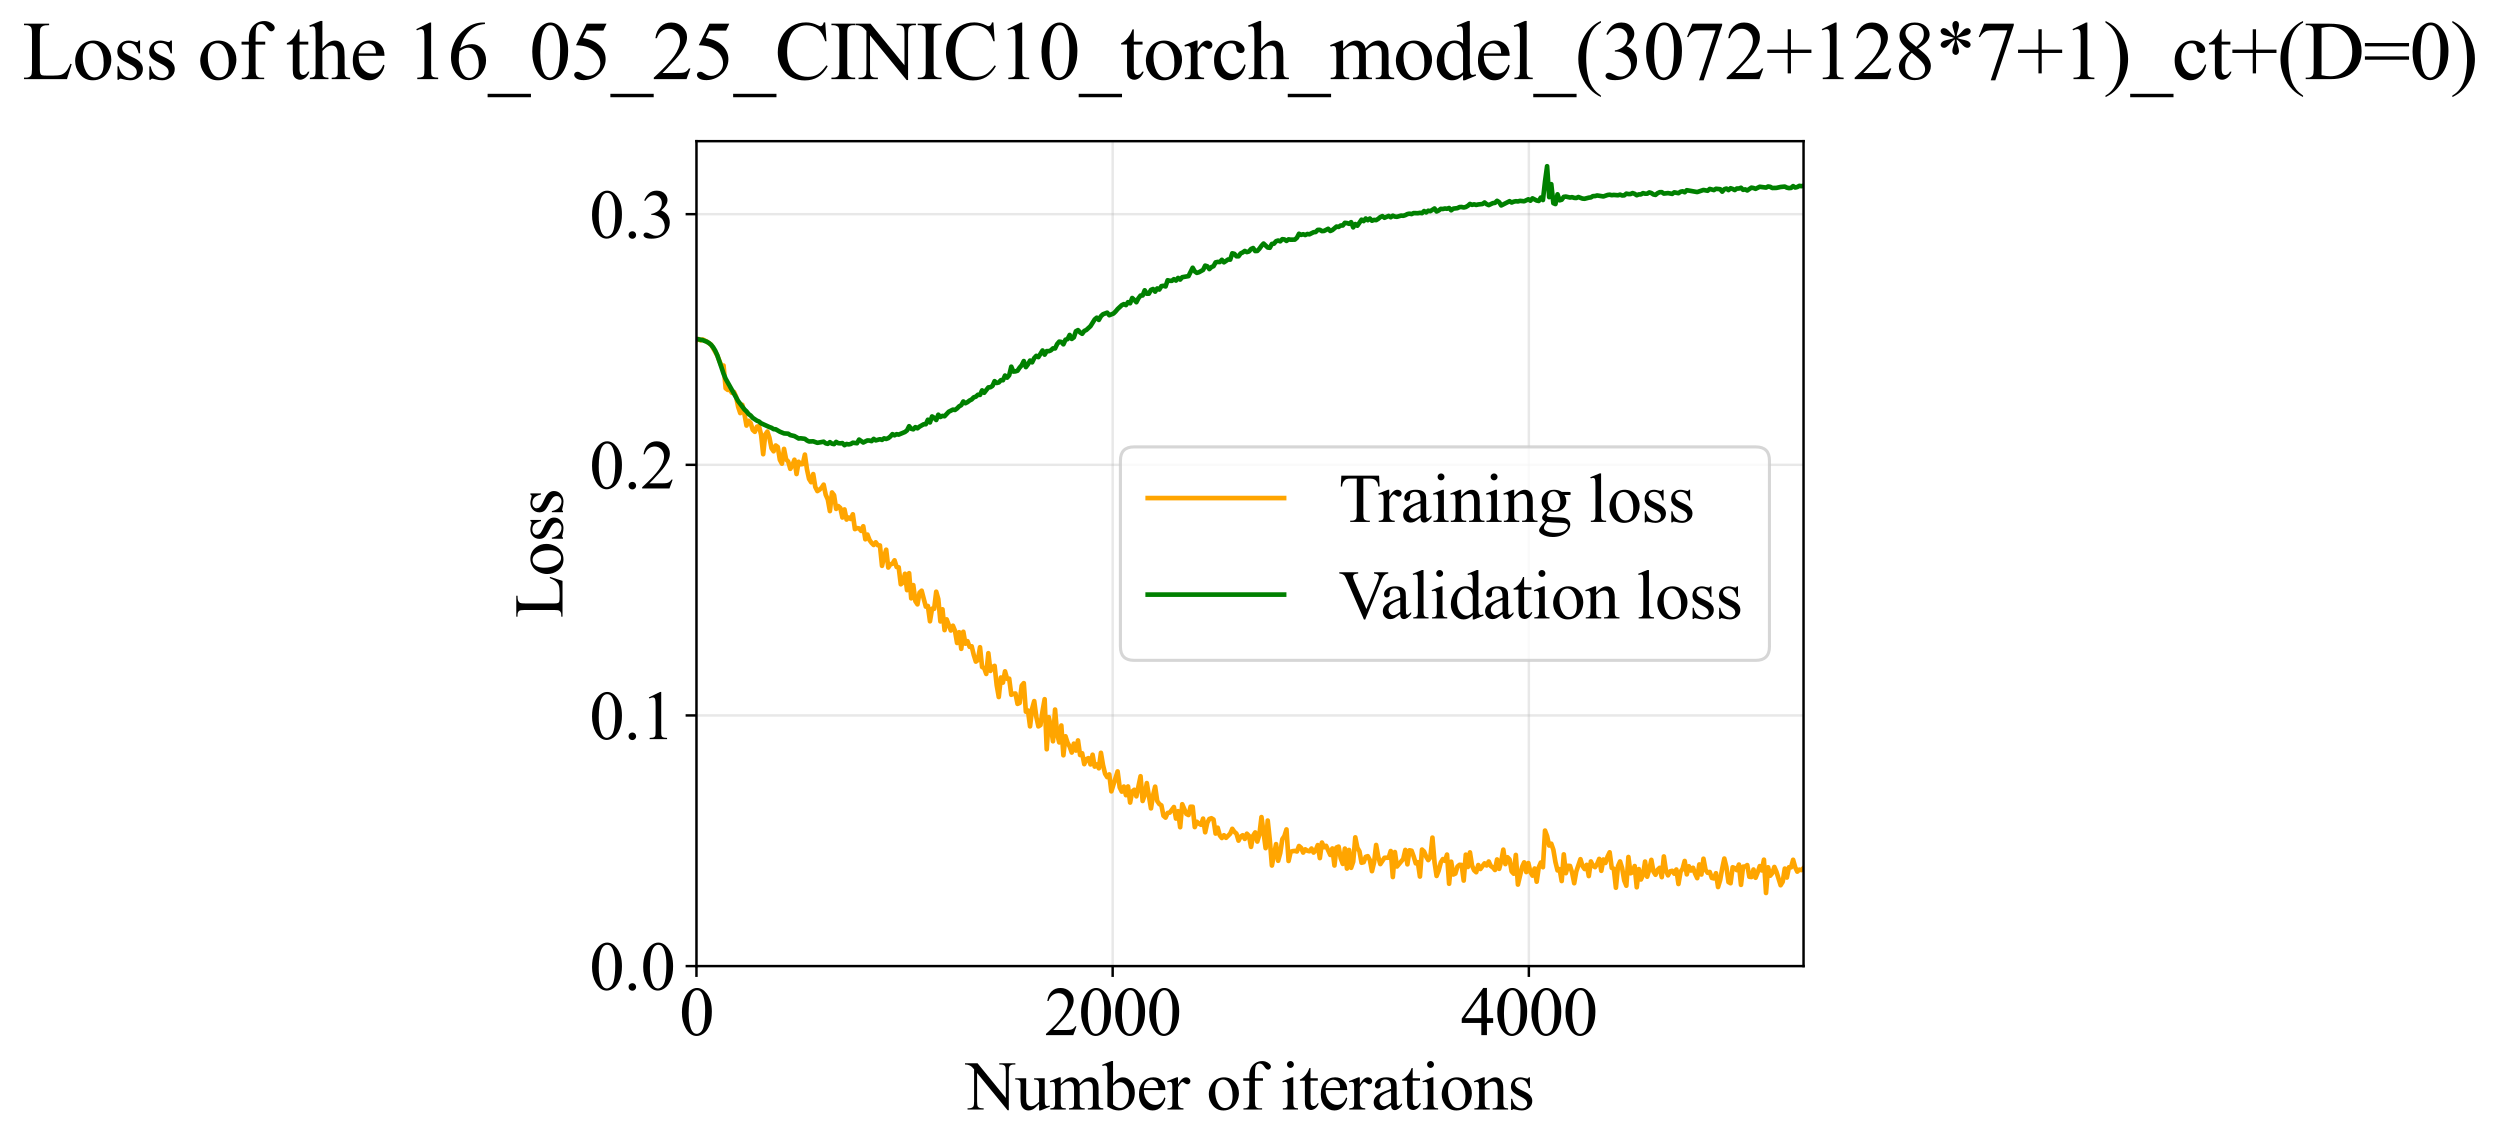 <?xml version="1.0" encoding="utf-8" standalone="no"?>
<!DOCTYPE svg PUBLIC "-//W3C//DTD SVG 1.1//EN"
  "http://www.w3.org/Graphics/SVG/1.1/DTD/svg11.dtd">
<svg xmlns:xlink="http://www.w3.org/1999/xlink" width="806.445pt" height="369.808pt" viewBox="0 0 806.445 369.808" xmlns="http://www.w3.org/2000/svg" version="1.1">
 <defs>
  <style type="text/css">*{stroke-linejoin: round; stroke-linecap: butt}</style>
 </defs>
 <g id="figure_1">
  <g id="patch_1">
   <path d="M 0 369.808 
L 806.445 369.808 
L 806.445 0 
L 0 0 
z
" style="fill: #ffffff"/>
  </g>
  <g id="axes_1">
   <g id="patch_2">
    <path d="M 224.663 311.644 
L 581.783 311.644 
L 581.783 45.532 
L 224.663 45.532 
z
" style="fill: #ffffff"/>
   </g>
   <g id="matplotlib.axis_1">
    <g id="xtick_1">
     <g id="line2d_1">
      <path d="M 224.663 311.644 
L 224.663 45.532 
" clip-path="url(#p633b010343)" style="fill: none; stroke: #b0b0b0; stroke-opacity: 0.3; stroke-width: 0.8; stroke-linecap: square"/>
     </g>
     <g id="line2d_2">
      <defs>
       <path id="m667a10b5d6" d="M 0 0 
L 0 3.5 
" style="stroke: #000000; stroke-width: 0.8"/>
      </defs>
      <g>
       <use xlink:href="#m667a10b5d6" x="224.663" y="311.644" style="stroke: #000000; stroke-width: 0.8"/>
      </g>
     </g>
     <g id="text_1">
      <!-- 0 -->
      <g transform="translate(219.163 333.92) scale(0.22 -0.22)">
       <defs>
        <path id="TimesNewRomanPSMT-30" d="M 231 2094 
Q 231 2819 450 3342 
Q 669 3866 1031 4122 
Q 1313 4325 1613 4325 
Q 2100 4325 2488 3828 
Q 2972 3213 2972 2159 
Q 2972 1422 2759 906 
Q 2547 391 2217 158 
Q 1888 -75 1581 -75 
Q 975 -75 572 641 
Q 231 1244 231 2094 
z
M 844 2016 
Q 844 1141 1059 588 
Q 1238 122 1591 122 
Q 1759 122 1940 273 
Q 2122 425 2216 781 
Q 2359 1319 2359 2297 
Q 2359 3022 2209 3506 
Q 2097 3866 1919 4016 
Q 1791 4119 1609 4119 
Q 1397 4119 1231 3928 
Q 1006 3669 925 3112 
Q 844 2556 844 2016 
z
" transform="scale(0.016)"/>
       </defs>
       <use xlink:href="#TimesNewRomanPSMT-30"/>
      </g>
     </g>
    </g>
    <g id="xtick_2">
     <g id="line2d_3">
      <path d="M 358.918 311.644 
L 358.918 45.532 
" clip-path="url(#p633b010343)" style="fill: none; stroke: #b0b0b0; stroke-opacity: 0.3; stroke-width: 0.8; stroke-linecap: square"/>
     </g>
     <g id="line2d_4">
      <g>
       <use xlink:href="#m667a10b5d6" x="358.918" y="311.644" style="stroke: #000000; stroke-width: 0.8"/>
      </g>
     </g>
     <g id="text_2">
      <!-- 2000 -->
      <g transform="translate(336.918 333.92) scale(0.22 -0.22)">
       <defs>
        <path id="TimesNewRomanPSMT-32" d="M 2934 816 
L 2638 0 
L 138 0 
L 138 116 
Q 1241 1122 1691 1759 
Q 2141 2397 2141 2925 
Q 2141 3328 1894 3587 
Q 1647 3847 1303 3847 
Q 991 3847 742 3664 
Q 494 3481 375 3128 
L 259 3128 
Q 338 3706 661 4015 
Q 984 4325 1469 4325 
Q 1984 4325 2329 3994 
Q 2675 3663 2675 3213 
Q 2675 2891 2525 2569 
Q 2294 2063 1775 1497 
Q 997 647 803 472 
L 1909 472 
Q 2247 472 2383 497 
Q 2519 522 2628 598 
Q 2738 675 2819 816 
L 2934 816 
z
" transform="scale(0.016)"/>
       </defs>
       <use xlink:href="#TimesNewRomanPSMT-32"/>
       <use xlink:href="#TimesNewRomanPSMT-30" transform="translate(50 0)"/>
       <use xlink:href="#TimesNewRomanPSMT-30" transform="translate(100 0)"/>
       <use xlink:href="#TimesNewRomanPSMT-30" transform="translate(150 0)"/>
      </g>
     </g>
    </g>
    <g id="xtick_3">
     <g id="line2d_5">
      <path d="M 493.174 311.644 
L 493.174 45.532 
" clip-path="url(#p633b010343)" style="fill: none; stroke: #b0b0b0; stroke-opacity: 0.3; stroke-width: 0.8; stroke-linecap: square"/>
     </g>
     <g id="line2d_6">
      <g>
       <use xlink:href="#m667a10b5d6" x="493.174" y="311.644" style="stroke: #000000; stroke-width: 0.8"/>
      </g>
     </g>
     <g id="text_3">
      <!-- 4000 -->
      <g transform="translate(471.174 333.92) scale(0.22 -0.22)">
       <defs>
        <path id="TimesNewRomanPSMT-34" d="M 2978 1563 
L 2978 1119 
L 2409 1119 
L 2409 0 
L 1894 0 
L 1894 1119 
L 100 1119 
L 100 1519 
L 2066 4325 
L 2409 4325 
L 2409 1563 
L 2978 1563 
z
M 1894 1563 
L 1894 3666 
L 406 1563 
L 1894 1563 
z
" transform="scale(0.016)"/>
       </defs>
       <use xlink:href="#TimesNewRomanPSMT-34"/>
       <use xlink:href="#TimesNewRomanPSMT-30" transform="translate(50 0)"/>
       <use xlink:href="#TimesNewRomanPSMT-30" transform="translate(100 0)"/>
       <use xlink:href="#TimesNewRomanPSMT-30" transform="translate(150 0)"/>
      </g>
     </g>
    </g>
    <g id="text_4">
     <!-- Number of iterations -->
     <g transform="translate(311.581 357.902) scale(0.22 -0.22)">
      <defs>
       <path id="TimesNewRomanPSMT-4e" d="M -84 4238 
L 1066 4238 
L 3656 1059 
L 3656 3503 
Q 3656 3894 3569 3991 
Q 3453 4122 3203 4122 
L 3056 4122 
L 3056 4238 
L 4531 4238 
L 4531 4122 
L 4381 4122 
Q 4113 4122 4000 3959 
Q 3931 3859 3931 3503 
L 3931 -69 
L 3819 -69 
L 1025 3344 
L 1025 734 
Q 1025 344 1109 247 
Q 1228 116 1475 116 
L 1625 116 
L 1625 0 
L 150 0 
L 150 116 
L 297 116 
Q 569 116 681 278 
Q 750 378 750 734 
L 750 3681 
Q 566 3897 470 3965 
Q 375 4034 191 4094 
Q 100 4122 -84 4122 
L -84 4238 
z
" transform="scale(0.016)"/>
       <path id="TimesNewRomanPSMT-75" d="M 2709 2863 
L 2709 1128 
Q 2709 631 2732 520 
Q 2756 409 2807 365 
Q 2859 322 2928 322 
Q 3025 322 3147 375 
L 3191 266 
L 2334 -88 
L 2194 -88 
L 2194 519 
Q 1825 119 1631 15 
Q 1438 -88 1222 -88 
Q 981 -88 804 51 
Q 628 191 559 409 
Q 491 628 491 1028 
L 491 2306 
Q 491 2509 447 2587 
Q 403 2666 317 2708 
Q 231 2750 6 2747 
L 6 2863 
L 1009 2863 
L 1009 947 
Q 1009 547 1148 422 
Q 1288 297 1484 297 
Q 1619 297 1789 381 
Q 1959 466 2194 703 
L 2194 2325 
Q 2194 2569 2105 2655 
Q 2016 2741 1734 2747 
L 1734 2863 
L 2709 2863 
z
" transform="scale(0.016)"/>
       <path id="TimesNewRomanPSMT-6d" d="M 1050 2338 
Q 1363 2650 1419 2697 
Q 1559 2816 1721 2881 
Q 1884 2947 2044 2947 
Q 2313 2947 2506 2790 
Q 2700 2634 2766 2338 
Q 3088 2713 3309 2830 
Q 3531 2947 3766 2947 
Q 3994 2947 4170 2830 
Q 4347 2713 4450 2447 
Q 4519 2266 4519 1878 
L 4519 647 
Q 4519 378 4559 278 
Q 4591 209 4675 161 
Q 4759 113 4950 113 
L 4950 0 
L 3538 0 
L 3538 113 
L 3597 113 
Q 3781 113 3884 184 
Q 3956 234 3988 344 
Q 4000 397 4000 647 
L 4000 1878 
Q 4000 2228 3916 2372 
Q 3794 2572 3525 2572 
Q 3359 2572 3192 2489 
Q 3025 2406 2788 2181 
L 2781 2147 
L 2788 2013 
L 2788 647 
Q 2788 353 2820 281 
Q 2853 209 2943 161 
Q 3034 113 3253 113 
L 3253 0 
L 1806 0 
L 1806 113 
Q 2044 113 2133 169 
Q 2222 225 2256 338 
Q 2272 391 2272 647 
L 2272 1878 
Q 2272 2228 2169 2381 
Q 2031 2581 1784 2581 
Q 1616 2581 1450 2491 
Q 1191 2353 1050 2181 
L 1050 647 
Q 1050 366 1089 281 
Q 1128 197 1204 155 
Q 1281 113 1516 113 
L 1516 0 
L 100 0 
L 100 113 
Q 297 113 375 155 
Q 453 197 493 289 
Q 534 381 534 647 
L 534 1741 
Q 534 2213 506 2350 
Q 484 2453 437 2492 
Q 391 2531 309 2531 
Q 222 2531 100 2484 
L 53 2597 
L 916 2947 
L 1050 2947 
L 1050 2338 
z
" transform="scale(0.016)"/>
       <path id="TimesNewRomanPSMT-62" d="M 984 2369 
Q 1400 2947 1881 2947 
Q 2322 2947 2650 2570 
Q 2978 2194 2978 1541 
Q 2978 778 2472 313 
Q 2038 -88 1503 -88 
Q 1253 -88 995 3 
Q 738 94 469 275 
L 469 3241 
Q 469 3728 445 3840 
Q 422 3953 372 3993 
Q 322 4034 247 4034 
Q 159 4034 28 3984 
L -16 4094 
L 844 4444 
L 984 4444 
L 984 2369 
z
M 984 2169 
L 984 456 
Q 1144 300 1314 220 
Q 1484 141 1663 141 
Q 1947 141 2192 453 
Q 2438 766 2438 1363 
Q 2438 1913 2192 2208 
Q 1947 2503 1634 2503 
Q 1469 2503 1303 2419 
Q 1178 2356 984 2169 
z
" transform="scale(0.016)"/>
       <path id="TimesNewRomanPSMT-65" d="M 681 1784 
Q 678 1147 991 784 
Q 1303 422 1725 422 
Q 2006 422 2214 576 
Q 2422 731 2563 1106 
L 2659 1044 
Q 2594 616 2278 264 
Q 1963 -88 1488 -88 
Q 972 -88 605 314 
Q 238 716 238 1394 
Q 238 2128 614 2539 
Q 991 2950 1559 2950 
Q 2041 2950 2350 2633 
Q 2659 2316 2659 1784 
L 681 1784 
z
M 681 1966 
L 2006 1966 
Q 1991 2241 1941 2353 
Q 1863 2528 1708 2628 
Q 1553 2728 1384 2728 
Q 1125 2728 920 2526 
Q 716 2325 681 1966 
z
" transform="scale(0.016)"/>
       <path id="TimesNewRomanPSMT-72" d="M 1038 2947 
L 1038 2303 
Q 1397 2947 1775 2947 
Q 1947 2947 2059 2842 
Q 2172 2738 2172 2600 
Q 2172 2478 2090 2393 
Q 2009 2309 1897 2309 
Q 1788 2309 1652 2417 
Q 1516 2525 1450 2525 
Q 1394 2525 1328 2463 
Q 1188 2334 1038 2041 
L 1038 669 
Q 1038 431 1097 309 
Q 1138 225 1241 169 
Q 1344 113 1538 113 
L 1538 0 
L 72 0 
L 72 113 
Q 291 113 397 181 
Q 475 231 506 341 
Q 522 394 522 644 
L 522 1753 
Q 522 2253 501 2348 
Q 481 2444 426 2487 
Q 372 2531 291 2531 
Q 194 2531 72 2484 
L 41 2597 
L 906 2947 
L 1038 2947 
z
" transform="scale(0.016)"/>
       <path id="TimesNewRomanPSMT-20" transform="scale(0.016)"/>
       <path id="TimesNewRomanPSMT-6f" d="M 1600 2947 
Q 2250 2947 2644 2453 
Q 2978 2031 2978 1484 
Q 2978 1100 2793 706 
Q 2609 313 2286 112 
Q 1963 -88 1566 -88 
Q 919 -88 538 428 
Q 216 863 216 1403 
Q 216 1797 411 2186 
Q 606 2575 925 2761 
Q 1244 2947 1600 2947 
z
M 1503 2744 
Q 1338 2744 1170 2645 
Q 1003 2547 900 2300 
Q 797 2053 797 1666 
Q 797 1041 1045 587 
Q 1294 134 1700 134 
Q 2003 134 2200 384 
Q 2397 634 2397 1244 
Q 2397 2006 2069 2444 
Q 1847 2744 1503 2744 
z
" transform="scale(0.016)"/>
       <path id="TimesNewRomanPSMT-66" d="M 1319 2638 
L 1319 756 
Q 1319 356 1406 250 
Q 1522 113 1716 113 
L 1975 113 
L 1975 0 
L 266 0 
L 266 113 
L 394 113 
Q 519 113 622 175 
Q 725 238 764 344 
Q 803 450 803 756 
L 803 2638 
L 247 2638 
L 247 2863 
L 803 2863 
L 803 3050 
Q 803 3478 940 3775 
Q 1078 4072 1361 4255 
Q 1644 4438 1997 4438 
Q 2325 4438 2600 4225 
Q 2781 4084 2781 3909 
Q 2781 3816 2700 3733 
Q 2619 3650 2525 3650 
Q 2453 3650 2373 3701 
Q 2294 3753 2178 3923 
Q 2063 4094 1966 4153 
Q 1869 4213 1750 4213 
Q 1606 4213 1506 4136 
Q 1406 4059 1362 3898 
Q 1319 3738 1319 3069 
L 1319 2863 
L 2056 2863 
L 2056 2638 
L 1319 2638 
z
" transform="scale(0.016)"/>
       <path id="TimesNewRomanPSMT-69" d="M 928 4444 
Q 1059 4444 1151 4351 
Q 1244 4259 1244 4128 
Q 1244 3997 1151 3903 
Q 1059 3809 928 3809 
Q 797 3809 703 3903 
Q 609 3997 609 4128 
Q 609 4259 701 4351 
Q 794 4444 928 4444 
z
M 1188 2947 
L 1188 647 
Q 1188 378 1227 289 
Q 1266 200 1342 156 
Q 1419 113 1622 113 
L 1622 0 
L 231 0 
L 231 113 
Q 441 113 512 153 
Q 584 194 626 287 
Q 669 381 669 647 
L 669 1750 
Q 669 2216 641 2353 
Q 619 2453 572 2492 
Q 525 2531 444 2531 
Q 356 2531 231 2484 
L 188 2597 
L 1050 2947 
L 1188 2947 
z
" transform="scale(0.016)"/>
       <path id="TimesNewRomanPSMT-74" d="M 1031 3803 
L 1031 2863 
L 1700 2863 
L 1700 2644 
L 1031 2644 
L 1031 788 
Q 1031 509 1111 412 
Q 1191 316 1316 316 
Q 1419 316 1516 380 
Q 1613 444 1666 569 
L 1788 569 
Q 1678 263 1478 108 
Q 1278 -47 1066 -47 
Q 922 -47 784 33 
Q 647 113 581 261 
Q 516 409 516 719 
L 516 2644 
L 63 2644 
L 63 2747 
Q 234 2816 414 2980 
Q 594 3144 734 3369 
Q 806 3488 934 3803 
L 1031 3803 
z
" transform="scale(0.016)"/>
       <path id="TimesNewRomanPSMT-61" d="M 1822 413 
Q 1381 72 1269 19 
Q 1100 -59 909 -59 
Q 613 -59 420 144 
Q 228 347 228 678 
Q 228 888 322 1041 
Q 450 1253 767 1440 
Q 1084 1628 1822 1897 
L 1822 2009 
Q 1822 2438 1686 2597 
Q 1550 2756 1291 2756 
Q 1094 2756 978 2650 
Q 859 2544 859 2406 
L 866 2225 
Q 866 2081 792 2003 
Q 719 1925 600 1925 
Q 484 1925 411 2006 
Q 338 2088 338 2228 
Q 338 2497 613 2722 
Q 888 2947 1384 2947 
Q 1766 2947 2009 2819 
Q 2194 2722 2281 2516 
Q 2338 2381 2338 1966 
L 2338 994 
Q 2338 584 2353 492 
Q 2369 400 2405 369 
Q 2441 338 2488 338 
Q 2538 338 2575 359 
Q 2641 400 2828 588 
L 2828 413 
Q 2478 -56 2159 -56 
Q 2006 -56 1915 50 
Q 1825 156 1822 413 
z
M 1822 616 
L 1822 1706 
Q 1350 1519 1213 1441 
Q 966 1303 859 1153 
Q 753 1003 753 825 
Q 753 600 887 451 
Q 1022 303 1197 303 
Q 1434 303 1822 616 
z
" transform="scale(0.016)"/>
       <path id="TimesNewRomanPSMT-6e" d="M 1034 2341 
Q 1538 2947 1994 2947 
Q 2228 2947 2397 2830 
Q 2566 2713 2666 2444 
Q 2734 2256 2734 1869 
L 2734 647 
Q 2734 375 2778 278 
Q 2813 200 2889 156 
Q 2966 113 3172 113 
L 3172 0 
L 1756 0 
L 1756 113 
L 1816 113 
Q 2016 113 2095 173 
Q 2175 234 2206 353 
Q 2219 400 2219 647 
L 2219 1819 
Q 2219 2209 2117 2386 
Q 2016 2563 1775 2563 
Q 1403 2563 1034 2156 
L 1034 647 
Q 1034 356 1069 288 
Q 1113 197 1189 155 
Q 1266 113 1500 113 
L 1500 0 
L 84 0 
L 84 113 
L 147 113 
Q 366 113 442 223 
Q 519 334 519 647 
L 519 1709 
Q 519 2225 495 2337 
Q 472 2450 423 2490 
Q 375 2531 294 2531 
Q 206 2531 84 2484 
L 38 2597 
L 900 2947 
L 1034 2947 
L 1034 2341 
z
" transform="scale(0.016)"/>
       <path id="TimesNewRomanPSMT-73" d="M 2050 2947 
L 2050 1972 
L 1947 1972 
Q 1828 2431 1642 2597 
Q 1456 2763 1169 2763 
Q 950 2763 815 2647 
Q 681 2531 681 2391 
Q 681 2216 781 2091 
Q 878 1963 1175 1819 
L 1631 1597 
Q 2266 1288 2266 781 
Q 2266 391 1970 151 
Q 1675 -88 1309 -88 
Q 1047 -88 709 6 
Q 606 38 541 38 
Q 469 38 428 -44 
L 325 -44 
L 325 978 
L 428 978 
Q 516 541 762 319 
Q 1009 97 1316 97 
Q 1531 97 1667 223 
Q 1803 350 1803 528 
Q 1803 744 1651 891 
Q 1500 1038 1047 1263 
Q 594 1488 453 1669 
Q 313 1847 313 2119 
Q 313 2472 555 2709 
Q 797 2947 1181 2947 
Q 1350 2947 1591 2875 
Q 1750 2828 1803 2828 
Q 1853 2828 1881 2850 
Q 1909 2872 1947 2947 
L 2050 2947 
z
" transform="scale(0.016)"/>
      </defs>
      <use xlink:href="#TimesNewRomanPSMT-4e"/>
      <use xlink:href="#TimesNewRomanPSMT-75" transform="translate(72.217 0)"/>
      <use xlink:href="#TimesNewRomanPSMT-6d" transform="translate(122.217 0)"/>
      <use xlink:href="#TimesNewRomanPSMT-62" transform="translate(200 0)"/>
      <use xlink:href="#TimesNewRomanPSMT-65" transform="translate(250 0)"/>
      <use xlink:href="#TimesNewRomanPSMT-72" transform="translate(294.385 0)"/>
      <use xlink:href="#TimesNewRomanPSMT-20" transform="translate(327.686 0)"/>
      <use xlink:href="#TimesNewRomanPSMT-6f" transform="translate(352.686 0)"/>
      <use xlink:href="#TimesNewRomanPSMT-66" transform="translate(402.686 0)"/>
      <use xlink:href="#TimesNewRomanPSMT-20" transform="translate(435.986 0)"/>
      <use xlink:href="#TimesNewRomanPSMT-69" transform="translate(460.986 0)"/>
      <use xlink:href="#TimesNewRomanPSMT-74" transform="translate(488.77 0)"/>
      <use xlink:href="#TimesNewRomanPSMT-65" transform="translate(516.553 0)"/>
      <use xlink:href="#TimesNewRomanPSMT-72" transform="translate(560.938 0)"/>
      <use xlink:href="#TimesNewRomanPSMT-61" transform="translate(594.238 0)"/>
      <use xlink:href="#TimesNewRomanPSMT-74" transform="translate(638.623 0)"/>
      <use xlink:href="#TimesNewRomanPSMT-69" transform="translate(666.406 0)"/>
      <use xlink:href="#TimesNewRomanPSMT-6f" transform="translate(694.189 0)"/>
      <use xlink:href="#TimesNewRomanPSMT-6e" transform="translate(744.189 0)"/>
      <use xlink:href="#TimesNewRomanPSMT-73" transform="translate(794.189 0)"/>
     </g>
    </g>
   </g>
   <g id="matplotlib.axis_2">
    <g id="ytick_1">
     <g id="line2d_7">
      <path d="M 224.663 311.644 
L 581.783 311.644 
" clip-path="url(#p633b010343)" style="fill: none; stroke: #b0b0b0; stroke-opacity: 0.3; stroke-width: 0.8; stroke-linecap: square"/>
     </g>
     <g id="line2d_8">
      <defs>
       <path id="mf98d1c5654" d="M 0 0 
L -3.5 0 
" style="stroke: #000000; stroke-width: 0.8"/>
      </defs>
      <g>
       <use xlink:href="#mf98d1c5654" x="224.663" y="311.644" style="stroke: #000000; stroke-width: 0.8"/>
      </g>
     </g>
     <g id="text_5">
      <!-- 0.0 -->
      <g transform="translate(190.163 319.282) scale(0.22 -0.22)">
       <defs>
        <path id="TimesNewRomanPSMT-2e" d="M 800 606 
Q 947 606 1047 504 
Q 1147 403 1147 259 
Q 1147 116 1045 14 
Q 944 -88 800 -88 
Q 656 -88 554 14 
Q 453 116 453 259 
Q 453 406 554 506 
Q 656 606 800 606 
z
" transform="scale(0.016)"/>
       </defs>
       <use xlink:href="#TimesNewRomanPSMT-30"/>
       <use xlink:href="#TimesNewRomanPSMT-2e" transform="translate(50 0)"/>
       <use xlink:href="#TimesNewRomanPSMT-30" transform="translate(75 0)"/>
      </g>
     </g>
    </g>
    <g id="ytick_2">
     <g id="line2d_9">
      <path d="M 224.663 230.791 
L 581.783 230.791 
" clip-path="url(#p633b010343)" style="fill: none; stroke: #b0b0b0; stroke-opacity: 0.3; stroke-width: 0.8; stroke-linecap: square"/>
     </g>
     <g id="line2d_10">
      <g>
       <use xlink:href="#mf98d1c5654" x="224.663" y="230.791" style="stroke: #000000; stroke-width: 0.8"/>
      </g>
     </g>
     <g id="text_6">
      <!-- 0.1 -->
      <g transform="translate(190.163 238.429) scale(0.22 -0.22)">
       <defs>
        <path id="TimesNewRomanPSMT-31" d="M 750 3822 
L 1781 4325 
L 1884 4325 
L 1884 747 
Q 1884 391 1914 303 
Q 1944 216 2037 169 
Q 2131 122 2419 116 
L 2419 0 
L 825 0 
L 825 116 
Q 1125 122 1212 167 
Q 1300 213 1334 289 
Q 1369 366 1369 747 
L 1369 3034 
Q 1369 3497 1338 3628 
Q 1316 3728 1258 3775 
Q 1200 3822 1119 3822 
Q 1003 3822 797 3725 
L 750 3822 
z
" transform="scale(0.016)"/>
       </defs>
       <use xlink:href="#TimesNewRomanPSMT-30"/>
       <use xlink:href="#TimesNewRomanPSMT-2e" transform="translate(50 0)"/>
       <use xlink:href="#TimesNewRomanPSMT-31" transform="translate(75 0)"/>
      </g>
     </g>
    </g>
    <g id="ytick_3">
     <g id="line2d_11">
      <path d="M 224.663 149.938 
L 581.783 149.938 
" clip-path="url(#p633b010343)" style="fill: none; stroke: #b0b0b0; stroke-opacity: 0.3; stroke-width: 0.8; stroke-linecap: square"/>
     </g>
     <g id="line2d_12">
      <g>
       <use xlink:href="#mf98d1c5654" x="224.663" y="149.938" style="stroke: #000000; stroke-width: 0.8"/>
      </g>
     </g>
     <g id="text_7">
      <!-- 0.2 -->
      <g transform="translate(190.163 157.576) scale(0.22 -0.22)">
       <use xlink:href="#TimesNewRomanPSMT-30"/>
       <use xlink:href="#TimesNewRomanPSMT-2e" transform="translate(50 0)"/>
       <use xlink:href="#TimesNewRomanPSMT-32" transform="translate(75 0)"/>
      </g>
     </g>
    </g>
    <g id="ytick_4">
     <g id="line2d_13">
      <path d="M 224.663 69.086 
L 581.783 69.086 
" clip-path="url(#p633b010343)" style="fill: none; stroke: #b0b0b0; stroke-opacity: 0.3; stroke-width: 0.8; stroke-linecap: square"/>
     </g>
     <g id="line2d_14">
      <g>
       <use xlink:href="#mf98d1c5654" x="224.663" y="69.086" style="stroke: #000000; stroke-width: 0.8"/>
      </g>
     </g>
     <g id="text_8">
      <!-- 0.3 -->
      <g transform="translate(190.163 76.724) scale(0.22 -0.22)">
       <defs>
        <path id="TimesNewRomanPSMT-33" d="M 325 3431 
Q 506 3859 782 4092 
Q 1059 4325 1472 4325 
Q 1981 4325 2253 3994 
Q 2459 3747 2459 3466 
Q 2459 3003 1878 2509 
Q 2269 2356 2469 2072 
Q 2669 1788 2669 1403 
Q 2669 853 2319 450 
Q 1863 -75 997 -75 
Q 569 -75 414 31 
Q 259 138 259 259 
Q 259 350 332 419 
Q 406 488 509 488 
Q 588 488 669 463 
Q 722 447 909 348 
Q 1097 250 1169 231 
Q 1284 197 1416 197 
Q 1734 197 1970 444 
Q 2206 691 2206 1028 
Q 2206 1275 2097 1509 
Q 2016 1684 1919 1775 
Q 1784 1900 1550 2001 
Q 1316 2103 1072 2103 
L 972 2103 
L 972 2197 
Q 1219 2228 1467 2375 
Q 1716 2522 1828 2728 
Q 1941 2934 1941 3181 
Q 1941 3503 1739 3701 
Q 1538 3900 1238 3900 
Q 753 3900 428 3381 
L 325 3431 
z
" transform="scale(0.016)"/>
       </defs>
       <use xlink:href="#TimesNewRomanPSMT-30"/>
       <use xlink:href="#TimesNewRomanPSMT-2e" transform="translate(50 0)"/>
       <use xlink:href="#TimesNewRomanPSMT-33" transform="translate(75 0)"/>
      </g>
     </g>
    </g>
    <g id="text_9">
     <!-- Loss -->
     <g transform="translate(181.457 199.369) rotate(-90) scale(0.22 -0.22)">
      <defs>
       <path id="TimesNewRomanPSMT-4c" d="M 3669 1172 
L 3772 1150 
L 3409 0 
L 128 0 
L 128 116 
L 288 116 
Q 556 116 672 291 
Q 738 391 738 753 
L 738 3488 
Q 738 3884 650 3984 
Q 528 4122 288 4122 
L 128 4122 
L 128 4238 
L 2047 4238 
L 2047 4122 
Q 1709 4125 1573 4059 
Q 1438 3994 1388 3894 
Q 1338 3794 1338 3416 
L 1338 753 
Q 1338 494 1388 397 
Q 1425 331 1503 300 
Q 1581 269 1991 269 
L 2300 269 
Q 2788 269 2984 341 
Q 3181 413 3343 595 
Q 3506 778 3669 1172 
z
" transform="scale(0.016)"/>
      </defs>
      <use xlink:href="#TimesNewRomanPSMT-4c"/>
      <use xlink:href="#TimesNewRomanPSMT-6f" transform="translate(61.084 0)"/>
      <use xlink:href="#TimesNewRomanPSMT-73" transform="translate(111.084 0)"/>
      <use xlink:href="#TimesNewRomanPSMT-73" transform="translate(150 0)"/>
     </g>
    </g>
   </g>
   <g id="line2d_15">
    <path d="M 224.663 109.809 
L 225.335 109.37 
L 226.008 109.807 
L 226.68 109.511 
L 228.025 110.221 
L 229.37 111.149 
L 230.716 113.512 
L 231.388 114.697 
L 232.733 118.081 
L 233.406 117.916 
L 234.078 125.257 
L 234.751 125.77 
L 235.423 125.705 
L 236.096 126.702 
L 236.768 126.43 
L 237.441 127.931 
L 238.114 131.24 
L 238.786 133.262 
L 239.459 130.577 
L 240.131 133.527 
L 240.804 137.278 
L 241.476 135.732 
L 242.149 136.456 
L 242.821 138.692 
L 243.494 139.298 
L 244.166 137.644 
L 244.839 137.47 
L 245.512 140.261 
L 246.184 146.518 
L 246.857 140.182 
L 247.529 139.224 
L 248.202 141.212 
L 248.874 144.597 
L 249.547 145.571 
L 250.219 143.698 
L 250.892 144.183 
L 251.564 148.327 
L 252.237 149.577 
L 252.909 144.8 
L 253.582 148.184 
L 254.255 148.874 
L 254.927 151.236 
L 255.6 150.05 
L 256.272 148.298 
L 256.945 152.911 
L 257.617 148.954 
L 258.29 149.78 
L 258.962 149.674 
L 259.635 146.641 
L 260.307 151.381 
L 260.98 154.485 
L 261.653 155.555 
L 262.325 152.93 
L 262.998 157.093 
L 263.67 158.416 
L 264.343 157.972 
L 265.015 157.341 
L 265.688 156.335 
L 266.36 159.598 
L 267.033 161.117 
L 267.705 164.872 
L 268.378 158.849 
L 269.05 159.731 
L 269.723 164.157 
L 270.396 163.254 
L 271.068 163.848 
L 271.741 166.939 
L 272.413 164.323 
L 273.086 167.6 
L 273.758 166.934 
L 274.431 167.414 
L 275.103 165.9 
L 275.776 170.685 
L 276.448 170.35 
L 277.121 170.454 
L 277.794 171.253 
L 278.466 169.759 
L 279.139 173.964 
L 279.811 172.435 
L 280.484 174.192 
L 281.156 175.129 
L 281.829 175.797 
L 282.501 174.93 
L 283.174 175.888 
L 283.846 175.95 
L 284.519 182.524 
L 285.192 179.543 
L 285.864 177.321 
L 286.537 183.072 
L 287.209 182.035 
L 287.882 181.858 
L 288.554 180.743 
L 289.227 182.899 
L 289.899 183.008 
L 290.572 188.481 
L 291.244 187.933 
L 291.917 185.088 
L 292.589 190.368 
L 293.262 184.898 
L 293.935 193.013 
L 294.607 188.741 
L 295.28 193.921 
L 295.952 194.954 
L 296.625 191.173 
L 297.297 190.543 
L 298.642 195.692 
L 299.315 195.479 
L 299.987 200.413 
L 300.66 196.355 
L 301.333 196.394 
L 302.005 190.87 
L 302.678 193.255 
L 303.35 200.459 
L 304.023 196.553 
L 304.695 203.259 
L 305.368 199.79 
L 306.713 203.388 
L 307.385 201.841 
L 308.058 203.496 
L 308.73 207.41 
L 309.403 203.941 
L 310.076 209.297 
L 310.748 203.793 
L 311.421 207.652 
L 312.093 206.829 
L 312.766 208.647 
L 313.438 208.472 
L 314.111 211.271 
L 314.783 213.418 
L 315.456 212.912 
L 316.128 208.783 
L 316.801 215.15 
L 317.474 215.529 
L 318.146 217.397 
L 318.819 210.708 
L 319.491 216.419 
L 320.164 215.141 
L 320.836 214.794 
L 321.509 221.025 
L 322.181 224.85 
L 322.854 218.544 
L 323.526 220.201 
L 324.199 216.557 
L 324.872 218.972 
L 325.544 218.911 
L 326.217 224.126 
L 326.889 223.783 
L 327.562 223.71 
L 328.234 227.058 
L 328.907 226.748 
L 329.579 221.155 
L 330.252 220.366 
L 330.924 229.577 
L 331.597 229.186 
L 332.269 234.315 
L 332.942 228.587 
L 333.615 226.16 
L 334.287 231.235 
L 334.96 234.317 
L 335.632 233.888 
L 336.305 229.334 
L 336.977 225.545 
L 337.65 241.696 
L 338.322 231.367 
L 338.995 234.544 
L 339.667 239.12 
L 340.34 228.882 
L 341.013 236.866 
L 341.685 239.49 
L 342.358 234.023 
L 343.03 243.637 
L 343.703 237.505 
L 344.375 239.582 
L 345.048 240.816 
L 345.72 242.751 
L 346.393 239.881 
L 347.065 242.122 
L 347.738 238.842 
L 348.41 243.553 
L 349.083 242.993 
L 349.756 246.494 
L 350.428 244.892 
L 351.101 244.562 
L 351.773 246.589 
L 352.446 243.457 
L 353.118 247.289 
L 353.791 246.57 
L 354.463 247.837 
L 355.136 242.841 
L 355.808 246.797 
L 356.481 249.599 
L 357.154 250.685 
L 357.826 249.802 
L 358.499 255.275 
L 360.516 248.84 
L 361.189 253.994 
L 361.861 255.363 
L 362.534 253.727 
L 363.206 256.505 
L 363.879 253.694 
L 364.552 258.889 
L 365.224 255.335 
L 365.897 254.769 
L 366.569 256.881 
L 367.914 250.403 
L 368.587 258.375 
L 369.259 256.447 
L 369.932 252.607 
L 371.277 260.771 
L 371.949 256.528 
L 372.622 253.758 
L 373.295 258.392 
L 373.967 259.37 
L 374.64 259.796 
L 375.312 263.142 
L 375.985 263.744 
L 376.657 262.236 
L 377.33 262.135 
L 378.675 260.329 
L 379.347 264.058 
L 380.02 261.666 
L 380.693 266.841 
L 381.365 259.427 
L 382.71 262.565 
L 383.383 262.917 
L 384.055 260.221 
L 384.728 260.245 
L 385.4 266.799 
L 386.073 265.08 
L 386.745 265.692 
L 387.418 266.061 
L 388.09 264.066 
L 388.763 268.472 
L 389.436 265.41 
L 390.108 264.172 
L 390.781 263.947 
L 391.453 264.367 
L 392.126 268.895 
L 392.798 266.995 
L 393.471 269.466 
L 394.143 270.325 
L 394.816 269.423 
L 395.488 270.266 
L 396.834 268.917 
L 397.506 267.357 
L 398.179 268.325 
L 398.851 268.914 
L 399.524 271.172 
L 400.196 269.87 
L 400.869 269.429 
L 401.541 270.616 
L 402.214 268.935 
L 402.886 269.619 
L 403.559 273.183 
L 404.232 269.573 
L 404.904 268.516 
L 405.577 271.47 
L 406.249 269.196 
L 406.922 263.573 
L 408.267 273.595 
L 408.939 264.688 
L 409.612 270.974 
L 410.284 279.203 
L 411.629 272.296 
L 412.302 277.669 
L 412.975 275.201 
L 413.647 270.708 
L 414.32 269.706 
L 414.992 267.552 
L 415.665 277.736 
L 416.337 274.754 
L 417.01 274.558 
L 417.682 274.483 
L 418.355 274.674 
L 419.027 272.904 
L 419.7 273.482 
L 420.373 275.026 
L 421.045 273.976 
L 421.718 274.434 
L 422.39 274.6 
L 423.063 273.718 
L 423.735 275.023 
L 424.408 274.278 
L 425.08 272.607 
L 425.753 276.809 
L 426.425 271.79 
L 427.098 273.304 
L 427.77 272.837 
L 429.116 275.784 
L 429.788 273.69 
L 430.461 279.19 
L 431.133 273.381 
L 431.806 273.096 
L 432.478 276.837 
L 433.151 278.671 
L 433.823 273.732 
L 434.496 280.184 
L 435.168 274.175 
L 435.841 279.939 
L 436.514 277.968 
L 437.186 270.107 
L 437.859 273.45 
L 438.531 274.63 
L 439.204 278.304 
L 439.876 278.13 
L 440.549 276.391 
L 441.221 276.188 
L 441.894 277.457 
L 442.566 281.024 
L 443.239 278.258 
L 443.912 272.568 
L 444.584 276.371 
L 445.257 278.736 
L 446.602 276.697 
L 447.947 276.674 
L 448.619 274.521 
L 449.292 282.917 
L 449.964 274.856 
L 450.637 279.513 
L 452.655 277.089 
L 453.327 274.168 
L 454 278.82 
L 454.672 274.283 
L 455.345 274.429 
L 456.017 276.277 
L 456.69 278.506 
L 457.362 278.116 
L 458.035 282.756 
L 458.707 274.055 
L 459.38 274.691 
L 460.053 276.357 
L 460.725 277.449 
L 461.398 276.535 
L 462.07 270.196 
L 462.743 278.131 
L 463.415 282.557 
L 464.088 280.821 
L 464.76 278.222 
L 465.433 277.125 
L 466.105 277.691 
L 466.778 275.673 
L 467.45 285.088 
L 468.123 277.96 
L 468.796 282.105 
L 469.468 281.794 
L 470.141 279.531 
L 470.813 278.967 
L 471.486 279.014 
L 472.158 284.059 
L 472.831 275.69 
L 473.503 279.67 
L 474.176 274.962 
L 474.848 279.201 
L 475.521 280.749 
L 476.194 281.365 
L 476.866 279.031 
L 477.539 280.325 
L 478.884 278.499 
L 479.556 279.183 
L 480.229 277.899 
L 480.901 279.377 
L 481.574 279.801 
L 482.246 280.642 
L 482.919 277.239 
L 483.592 280.274 
L 484.264 277.839 
L 484.937 274.077 
L 485.609 278.746 
L 486.282 276.53 
L 486.954 277.241 
L 487.627 281.133 
L 488.299 281.845 
L 488.972 275.783 
L 489.644 285.352 
L 490.989 279.667 
L 491.662 278.176 
L 492.335 281.31 
L 493.007 278.401 
L 493.68 281.354 
L 494.352 282.461 
L 495.025 280.163 
L 495.697 284.414 
L 496.37 279.787 
L 497.042 278.233 
L 497.715 279.748 
L 498.387 267.923 
L 499.06 269.711 
L 499.733 272.757 
L 500.405 272.157 
L 501.078 274.112 
L 501.75 278.084 
L 502.423 280.777 
L 503.095 280.363 
L 503.768 284.206 
L 504.44 275.601 
L 505.113 281.667 
L 505.785 279.289 
L 506.458 279.335 
L 507.13 281.504 
L 507.803 284.906 
L 508.476 281.117 
L 509.821 277.154 
L 510.493 279.357 
L 511.166 280.328 
L 511.838 278.977 
L 512.511 282.601 
L 513.183 277.878 
L 513.856 279.239 
L 514.528 279.726 
L 515.201 278.673 
L 515.874 277.061 
L 516.546 280.905 
L 517.219 277.249 
L 517.891 278.368 
L 518.564 276.332 
L 519.236 274.934 
L 519.909 279.954 
L 520.581 280.244 
L 521.254 286.364 
L 521.926 279.422 
L 522.599 277.886 
L 523.272 280.076 
L 523.944 284.038 
L 524.617 285.709 
L 525.289 276.448 
L 525.962 281.705 
L 526.634 281.393 
L 527.307 279.365 
L 527.979 286.217 
L 528.652 280.349 
L 529.324 283.712 
L 529.997 282.232 
L 530.669 277.918 
L 531.342 282.808 
L 532.015 280.473 
L 532.687 277.374 
L 533.36 281.141 
L 534.032 282.182 
L 534.705 280.576 
L 535.377 279.933 
L 536.05 282.948 
L 536.722 276.269 
L 537.395 280.823 
L 538.067 282.374 
L 538.74 281.077 
L 539.413 280.902 
L 540.085 281.838 
L 540.758 280.488 
L 541.43 285.16 
L 542.103 281.224 
L 542.775 280.253 
L 543.448 277.728 
L 544.12 282.055 
L 544.793 279.437 
L 545.465 280.826 
L 546.138 279.925 
L 546.81 281.815 
L 547.483 283.272 
L 548.156 278.849 
L 548.828 282.101 
L 549.501 277.006 
L 550.173 280.607 
L 550.846 281.543 
L 551.518 281.279 
L 552.191 283.189 
L 552.863 283.353 
L 553.536 281.684 
L 554.208 286.14 
L 554.881 283.905 
L 555.554 280.103 
L 556.226 276.949 
L 556.899 279.713 
L 557.571 284.538 
L 558.244 284.915 
L 558.916 279.759 
L 559.589 280.035 
L 560.261 280.69 
L 560.934 278.886 
L 561.606 285.438 
L 562.279 279.566 
L 562.952 279.531 
L 563.624 279.056 
L 564.297 282.82 
L 564.969 282.908 
L 565.642 280.488 
L 566.314 283.142 
L 566.987 281.429 
L 567.659 279.391 
L 568.332 280.791 
L 569.004 277.314 
L 569.677 288.057 
L 570.349 279.766 
L 571.022 282.488 
L 571.695 281.656 
L 572.367 279.666 
L 573.04 281.223 
L 574.385 285.555 
L 575.057 284.447 
L 575.73 280.185 
L 576.402 283.076 
L 577.075 279.767 
L 577.747 279.79 
L 578.42 277.348 
L 579.093 279.769 
L 579.765 281.173 
L 580.438 280.52 
L 581.11 280.673 
L 581.783 280.021 
L 581.783 280.021 
" clip-path="url(#p633b010343)" style="fill: none; stroke: #ffa500; stroke-width: 1.5; stroke-linecap: square"/>
   </g>
   <g id="line2d_16">
    <path d="M 224.663 109.34 
L 226.68 109.721 
L 228.025 110.244 
L 228.698 110.653 
L 229.37 111.216 
L 230.043 112.021 
L 230.716 113.135 
L 231.388 114.625 
L 232.733 118.537 
L 233.406 120.568 
L 234.078 122.182 
L 238.114 129.386 
L 240.131 132.072 
L 240.804 132.707 
L 241.476 133.563 
L 242.149 134.047 
L 242.821 134.797 
L 244.166 135.704 
L 244.839 135.98 
L 245.512 136.538 
L 248.202 137.765 
L 248.874 138.003 
L 249.547 138.438 
L 250.219 138.476 
L 251.564 139.256 
L 252.909 139.806 
L 254.255 139.898 
L 254.927 140.35 
L 256.272 140.67 
L 257.617 141.443 
L 258.29 141.39 
L 259.635 141.555 
L 260.307 142.078 
L 260.98 142.408 
L 262.325 142.362 
L 263.67 142.844 
L 265.688 142.483 
L 266.36 143.007 
L 267.033 143.167 
L 267.705 142.632 
L 268.378 143.118 
L 269.05 143.262 
L 269.723 142.55 
L 270.396 142.964 
L 271.068 143.014 
L 271.741 142.936 
L 272.413 143.601 
L 273.086 143.222 
L 273.758 143.354 
L 274.431 143.217 
L 275.103 142.809 
L 276.448 142.976 
L 277.121 141.805 
L 278.466 142.742 
L 279.811 142.071 
L 280.484 142.116 
L 281.156 142.297 
L 281.829 141.58 
L 282.501 142.056 
L 283.846 141.685 
L 284.519 141.896 
L 285.192 141.401 
L 285.864 141.591 
L 286.537 141.341 
L 287.209 140.804 
L 287.882 140.045 
L 288.554 140.42 
L 289.227 140.059 
L 289.899 140.194 
L 291.917 139.349 
L 292.589 138.837 
L 293.262 137.487 
L 293.935 138.307 
L 294.607 138.483 
L 295.28 137.785 
L 295.952 138.16 
L 296.625 137.618 
L 297.97 136.854 
L 298.642 136.847 
L 299.315 135.398 
L 299.987 136.269 
L 300.66 134.342 
L 301.333 134.771 
L 302.005 135.482 
L 302.678 133.778 
L 303.35 134.501 
L 304.023 134.159 
L 304.695 134.258 
L 306.04 132.82 
L 307.385 132.137 
L 308.058 132.241 
L 308.73 131.753 
L 309.403 131.072 
L 310.076 130.706 
L 310.748 129.51 
L 311.421 130.075 
L 312.093 129.722 
L 312.766 129.191 
L 313.438 128.864 
L 314.111 128.164 
L 314.783 127.966 
L 315.456 127.338 
L 316.128 127.386 
L 316.801 125.926 
L 317.474 126.699 
L 318.819 124.969 
L 319.491 124.908 
L 320.164 124.472 
L 320.836 122.956 
L 321.509 123.54 
L 322.181 123.375 
L 322.854 122.636 
L 323.526 122.659 
L 324.199 121.143 
L 324.872 121.821 
L 325.544 121.05 
L 326.217 118.279 
L 326.889 119.862 
L 327.562 119.797 
L 328.234 119.582 
L 328.907 118.588 
L 329.579 117.825 
L 330.252 116.473 
L 330.924 118.427 
L 331.597 117.531 
L 332.269 116.315 
L 332.942 116.882 
L 333.615 115.513 
L 334.287 114.789 
L 334.96 115.199 
L 336.305 113.062 
L 336.977 114.396 
L 337.65 113.265 
L 338.322 113.284 
L 338.995 113.011 
L 339.667 112.376 
L 340.34 112.402 
L 341.013 110.989 
L 341.685 110.201 
L 342.358 110.314 
L 343.03 111.069 
L 343.703 109.582 
L 344.375 109.394 
L 345.048 108.048 
L 345.72 109.329 
L 346.393 108.827 
L 347.065 106.856 
L 347.738 106.49 
L 348.41 107.227 
L 349.083 107.675 
L 349.756 106.757 
L 350.428 106.442 
L 351.773 105.204 
L 353.118 103.046 
L 353.791 102.479 
L 354.463 103.195 
L 355.136 102.001 
L 355.808 101.373 
L 357.154 100.862 
L 357.826 101.684 
L 359.171 101.146 
L 359.844 100.5 
L 360.516 99.691 
L 361.861 98.445 
L 362.534 98.106 
L 363.206 98.421 
L 363.879 97.464 
L 364.552 97.832 
L 365.224 96.132 
L 365.897 96.733 
L 366.569 97.491 
L 367.242 96.212 
L 367.914 95.342 
L 368.587 95.311 
L 369.259 93.643 
L 369.932 94.75 
L 370.604 94.728 
L 371.277 93.516 
L 371.949 93.237 
L 372.622 94.078 
L 373.295 93.048 
L 373.967 93.404 
L 374.64 92.307 
L 375.312 92.182 
L 375.985 92.402 
L 376.657 90.402 
L 377.33 90.574 
L 378.002 90.597 
L 378.675 90.059 
L 379.347 90.507 
L 380.02 89.656 
L 380.693 90.185 
L 381.365 89.418 
L 383.383 89.07 
L 384.728 86.369 
L 385.4 87.544 
L 386.073 88.021 
L 386.745 87.82 
L 388.09 87.069 
L 388.763 85.688 
L 389.436 85.894 
L 390.108 86.802 
L 390.781 86.153 
L 391.453 85.862 
L 392.126 84.639 
L 392.798 84.488 
L 393.471 84.536 
L 394.143 83.814 
L 394.816 84.617 
L 396.161 83.709 
L 396.834 83.753 
L 397.506 81.714 
L 398.179 81.888 
L 398.851 82.664 
L 399.524 82.674 
L 400.196 81.751 
L 400.869 81.435 
L 401.541 80.953 
L 402.214 81.322 
L 402.886 81.119 
L 403.559 80.322 
L 404.232 80.021 
L 404.904 80.985 
L 405.577 80.948 
L 406.249 80.242 
L 406.922 79.304 
L 407.594 78.564 
L 408.939 79.841 
L 409.612 79.933 
L 410.284 78.685 
L 410.957 78.602 
L 411.629 77.801 
L 412.302 77.593 
L 412.975 77.848 
L 413.647 77.158 
L 414.32 77.233 
L 414.992 77.718 
L 415.665 77.205 
L 416.337 77.322 
L 417.682 77.288 
L 418.355 76.704 
L 419.027 75.41 
L 419.7 75.761 
L 420.373 75.562 
L 421.045 75.816 
L 421.718 75.482 
L 422.39 75.585 
L 423.735 74.909 
L 424.408 74.834 
L 425.08 74.165 
L 425.753 74.14 
L 426.425 74.551 
L 427.098 74.497 
L 428.443 73.803 
L 429.116 74.51 
L 429.788 74.215 
L 431.133 73.087 
L 431.806 73.2 
L 432.478 72.739 
L 433.151 72.736 
L 433.823 71.885 
L 434.496 71.959 
L 435.168 72.196 
L 435.841 71.676 
L 436.514 73.339 
L 437.186 72.272 
L 437.859 72.808 
L 439.204 70.865 
L 439.876 71.328 
L 440.549 70.486 
L 441.221 71.035 
L 441.894 70.491 
L 442.566 71.201 
L 443.239 70.935 
L 443.912 71.004 
L 444.584 70.597 
L 445.257 70.025 
L 445.929 69.718 
L 446.602 70.243 
L 447.947 69.653 
L 448.619 70.081 
L 449.292 69.581 
L 449.964 69.867 
L 450.637 69.938 
L 451.982 69.545 
L 452.655 69.613 
L 453.327 69.399 
L 454 69.053 
L 454.672 68.919 
L 455.345 69.055 
L 456.017 68.735 
L 457.362 68.778 
L 458.035 68.655 
L 458.707 68.755 
L 459.38 68.082 
L 460.053 68.516 
L 460.725 67.973 
L 461.398 68.12 
L 462.743 67.252 
L 463.415 68.223 
L 464.088 67.896 
L 464.76 67.377 
L 465.433 67.419 
L 466.105 67.26 
L 466.778 67.343 
L 467.45 67.103 
L 468.123 67.832 
L 468.796 67.303 
L 470.141 67.142 
L 470.813 66.795 
L 471.486 66.771 
L 472.158 66.932 
L 472.831 66.779 
L 473.503 66.385 
L 474.176 65.788 
L 474.848 66.075 
L 475.521 65.918 
L 476.194 66.104 
L 476.866 65.948 
L 478.211 65.813 
L 478.884 65.323 
L 479.556 65.853 
L 480.229 66.164 
L 481.574 65.528 
L 482.246 65.437 
L 482.919 64.782 
L 483.592 65.215 
L 484.264 66.269 
L 486.954 64.903 
L 487.627 65.331 
L 488.299 65.052 
L 488.972 64.908 
L 489.644 64.986 
L 490.317 64.792 
L 491.662 64.924 
L 493.007 64.292 
L 493.68 64.737 
L 494.352 63.986 
L 495.697 64.685 
L 496.37 64.822 
L 497.042 63.725 
L 497.715 64.521 
L 498.387 58.553 
L 499.06 53.617 
L 499.733 63.59 
L 500.405 59.414 
L 501.078 65.534 
L 501.75 65.825 
L 502.423 62.685 
L 503.095 64.615 
L 503.768 64.425 
L 504.44 63.5 
L 505.113 63.416 
L 506.458 63.721 
L 507.13 63.6 
L 507.803 63.825 
L 508.476 63.874 
L 509.148 63.56 
L 510.493 64.063 
L 511.166 64.112 
L 512.511 63.76 
L 513.183 63.683 
L 513.856 63.255 
L 514.528 63.253 
L 515.201 63.05 
L 517.219 63.368 
L 518.564 62.898 
L 519.236 62.804 
L 519.909 62.964 
L 520.581 62.88 
L 521.926 62.987 
L 522.599 62.785 
L 523.272 63.057 
L 523.944 63.01 
L 524.617 62.466 
L 525.289 62.597 
L 525.962 62.595 
L 526.634 62.288 
L 527.307 62.526 
L 527.979 62.98 
L 528.652 62.708 
L 529.324 62.706 
L 529.997 62.302 
L 530.669 62.481 
L 531.342 62.484 
L 532.015 62.069 
L 532.687 62.274 
L 533.36 62.729 
L 534.032 62.867 
L 534.705 62.322 
L 535.377 62.001 
L 536.05 61.984 
L 536.722 62.448 
L 538.067 62.287 
L 539.413 62.538 
L 540.085 62.043 
L 541.43 62.321 
L 542.103 61.852 
L 542.775 61.71 
L 543.448 62.017 
L 544.12 61.356 
L 547.483 61.953 
L 549.501 61.279 
L 550.846 61.536 
L 551.518 60.946 
L 552.863 61.313 
L 553.536 60.896 
L 554.881 61.03 
L 555.554 61.823 
L 556.226 61.029 
L 556.899 60.831 
L 557.571 61.322 
L 558.244 60.728 
L 558.916 60.952 
L 559.589 61.308 
L 560.261 60.816 
L 560.934 60.819 
L 561.606 60.569 
L 562.279 61.229 
L 562.952 61.091 
L 563.624 61.436 
L 564.969 60.531 
L 565.642 60.653 
L 566.314 60.91 
L 567.659 60.244 
L 569.677 60.509 
L 570.349 60.159 
L 571.022 60.264 
L 571.695 60.641 
L 573.04 60.609 
L 574.385 60.316 
L 575.73 60.189 
L 576.402 60.526 
L 577.075 60.676 
L 577.747 60.616 
L 578.42 60.042 
L 579.093 60.494 
L 579.765 60.326 
L 580.438 59.952 
L 581.11 60.062 
L 581.783 59.903 
L 581.783 59.903 
" clip-path="url(#p633b010343)" style="fill: none; stroke: #008000; stroke-width: 1.5; stroke-linecap: square"/>
   </g>
   <g id="patch_3">
    <path d="M 224.663 311.644 
L 224.663 45.532 
" style="fill: none; stroke: #000000; stroke-width: 0.8; stroke-linejoin: miter; stroke-linecap: square"/>
   </g>
   <g id="patch_4">
    <path d="M 581.783 311.644 
L 581.783 45.532 
" style="fill: none; stroke: #000000; stroke-width: 0.8; stroke-linejoin: miter; stroke-linecap: square"/>
   </g>
   <g id="patch_5">
    <path d="M 224.663 311.644 
L 581.783 311.644 
" style="fill: none; stroke: #000000; stroke-width: 0.8; stroke-linejoin: miter; stroke-linecap: square"/>
   </g>
   <g id="patch_6">
    <path d="M 224.663 45.532 
L 581.783 45.532 
" style="fill: none; stroke: #000000; stroke-width: 0.8; stroke-linejoin: miter; stroke-linecap: square"/>
   </g>
   <g id="text_10">
    <!-- Loss of the 16_05_25_CINIC10_torch_model_(3072+128*7+1)_ct+(D=0) -->
    <g transform="translate(7.2 25.532) scale(0.264 -0.264)">
     <defs>
      <path id="TimesNewRomanPSMT-68" d="M 1041 4444 
L 1041 2350 
Q 1388 2731 1591 2839 
Q 1794 2947 1997 2947 
Q 2241 2947 2416 2812 
Q 2591 2678 2675 2391 
Q 2734 2191 2734 1659 
L 2734 647 
Q 2734 375 2778 275 
Q 2809 200 2884 156 
Q 2959 113 3159 113 
L 3159 0 
L 1753 0 
L 1753 113 
L 1819 113 
Q 2019 113 2097 173 
Q 2175 234 2206 353 
Q 2216 403 2216 647 
L 2216 1659 
Q 2216 2128 2167 2275 
Q 2119 2422 2012 2495 
Q 1906 2569 1756 2569 
Q 1603 2569 1437 2487 
Q 1272 2406 1041 2159 
L 1041 647 
Q 1041 353 1073 281 
Q 1106 209 1195 161 
Q 1284 113 1503 113 
L 1503 0 
L 84 0 
L 84 113 
Q 275 113 384 172 
Q 447 203 484 290 
Q 522 378 522 647 
L 522 3238 
Q 522 3728 498 3840 
Q 475 3953 426 3993 
Q 378 4034 297 4034 
Q 231 4034 84 3984 
L 41 4094 
L 897 4444 
L 1041 4444 
z
" transform="scale(0.016)"/>
      <path id="TimesNewRomanPSMT-36" d="M 2869 4325 
L 2869 4209 
Q 2456 4169 2195 4045 
Q 1934 3922 1679 3669 
Q 1425 3416 1258 3105 
Q 1091 2794 978 2366 
Q 1428 2675 1881 2675 
Q 2316 2675 2634 2325 
Q 2953 1975 2953 1425 
Q 2953 894 2631 456 
Q 2244 -75 1606 -75 
Q 1172 -75 869 213 
Q 275 772 275 1663 
Q 275 2231 503 2743 
Q 731 3256 1154 3653 
Q 1578 4050 1965 4187 
Q 2353 4325 2688 4325 
L 2869 4325 
z
M 925 2138 
Q 869 1716 869 1456 
Q 869 1156 980 804 
Q 1091 453 1309 247 
Q 1469 100 1697 100 
Q 1969 100 2183 356 
Q 2397 613 2397 1088 
Q 2397 1622 2184 2012 
Q 1972 2403 1581 2403 
Q 1463 2403 1327 2353 
Q 1191 2303 925 2138 
z
" transform="scale(0.016)"/>
      <path id="TimesNewRomanPSMT-5f" d="M 3256 -1381 
L -53 -1381 
L -53 -1119 
L 3256 -1119 
L 3256 -1381 
z
" transform="scale(0.016)"/>
      <path id="TimesNewRomanPSMT-35" d="M 2778 4238 
L 2534 3706 
L 1259 3706 
L 981 3138 
Q 1809 3016 2294 2522 
Q 2709 2097 2709 1522 
Q 2709 1188 2573 903 
Q 2438 619 2231 419 
Q 2025 219 1772 97 
Q 1413 -75 1034 -75 
Q 653 -75 479 54 
Q 306 184 306 341 
Q 306 428 378 495 
Q 450 563 559 563 
Q 641 563 702 538 
Q 763 513 909 409 
Q 1144 247 1384 247 
Q 1750 247 2026 523 
Q 2303 800 2303 1197 
Q 2303 1581 2056 1914 
Q 1809 2247 1375 2428 
Q 1034 2569 447 2591 
L 1259 4238 
L 2778 4238 
z
" transform="scale(0.016)"/>
      <path id="TimesNewRomanPSMT-43" d="M 3853 4334 
L 3950 2894 
L 3853 2894 
Q 3659 3541 3300 3825 
Q 2941 4109 2438 4109 
Q 2016 4109 1675 3895 
Q 1334 3681 1139 3212 
Q 944 2744 944 2047 
Q 944 1472 1128 1050 
Q 1313 628 1683 403 
Q 2053 178 2528 178 
Q 2941 178 3256 354 
Q 3572 531 3950 1056 
L 4047 994 
Q 3728 428 3303 165 
Q 2878 -97 2294 -97 
Q 1241 -97 663 684 
Q 231 1266 231 2053 
Q 231 2688 515 3219 
Q 800 3750 1298 4042 
Q 1797 4334 2388 4334 
Q 2847 4334 3294 4109 
Q 3425 4041 3481 4041 
Q 3566 4041 3628 4100 
Q 3709 4184 3744 4334 
L 3853 4334 
z
" transform="scale(0.016)"/>
      <path id="TimesNewRomanPSMT-49" d="M 1975 116 
L 1975 0 
L 159 0 
L 159 116 
L 309 116 
Q 572 116 691 269 
Q 766 369 766 750 
L 766 3488 
Q 766 3809 725 3913 
Q 694 3991 597 4047 
Q 459 4122 309 4122 
L 159 4122 
L 159 4238 
L 1975 4238 
L 1975 4122 
L 1822 4122 
Q 1563 4122 1444 3969 
Q 1366 3869 1366 3488 
L 1366 750 
Q 1366 428 1406 325 
Q 1438 247 1538 191 
Q 1672 116 1822 116 
L 1975 116 
z
" transform="scale(0.016)"/>
      <path id="TimesNewRomanPSMT-63" d="M 2631 1088 
Q 2516 522 2178 217 
Q 1841 -88 1431 -88 
Q 944 -88 581 321 
Q 219 731 219 1428 
Q 219 2103 620 2525 
Q 1022 2947 1584 2947 
Q 2006 2947 2278 2723 
Q 2550 2500 2550 2259 
Q 2550 2141 2473 2067 
Q 2397 1994 2259 1994 
Q 2075 1994 1981 2113 
Q 1928 2178 1911 2362 
Q 1894 2547 1784 2644 
Q 1675 2738 1481 2738 
Q 1169 2738 978 2506 
Q 725 2200 725 1697 
Q 725 1184 976 792 
Q 1228 400 1656 400 
Q 1963 400 2206 609 
Q 2378 753 2541 1131 
L 2631 1088 
z
" transform="scale(0.016)"/>
      <path id="TimesNewRomanPSMT-64" d="M 2222 322 
Q 2013 103 1813 7 
Q 1613 -88 1381 -88 
Q 913 -88 563 304 
Q 213 697 213 1313 
Q 213 1928 600 2439 
Q 988 2950 1597 2950 
Q 1975 2950 2222 2709 
L 2222 3238 
Q 2222 3728 2198 3840 
Q 2175 3953 2125 3993 
Q 2075 4034 2000 4034 
Q 1919 4034 1784 3984 
L 1744 4094 
L 2597 4444 
L 2738 4444 
L 2738 1134 
Q 2738 631 2761 520 
Q 2784 409 2836 365 
Q 2888 322 2956 322 
Q 3041 322 3181 375 
L 3216 266 
L 2366 -88 
L 2222 -88 
L 2222 322 
z
M 2222 541 
L 2222 2016 
Q 2203 2228 2109 2403 
Q 2016 2578 1861 2667 
Q 1706 2756 1559 2756 
Q 1284 2756 1069 2509 
Q 784 2184 784 1559 
Q 784 928 1059 592 
Q 1334 256 1672 256 
Q 1956 256 2222 541 
z
" transform="scale(0.016)"/>
      <path id="TimesNewRomanPSMT-6c" d="M 1184 4444 
L 1184 647 
Q 1184 378 1223 290 
Q 1263 203 1344 158 
Q 1425 113 1647 113 
L 1647 0 
L 244 0 
L 244 113 
Q 441 113 512 153 
Q 584 194 625 287 
Q 666 381 666 647 
L 666 3247 
Q 666 3731 644 3842 
Q 622 3953 573 3993 
Q 525 4034 450 4034 
Q 369 4034 244 3984 
L 191 4094 
L 1044 4444 
L 1184 4444 
z
" transform="scale(0.016)"/>
      <path id="TimesNewRomanPSMT-28" d="M 1988 -1253 
L 1988 -1369 
Q 1516 -1131 1200 -813 
Q 750 -359 506 256 
Q 263 872 263 1534 
Q 263 2503 741 3301 
Q 1219 4100 1988 4444 
L 1988 4313 
Q 1603 4100 1356 3731 
Q 1109 3363 987 2797 
Q 866 2231 866 1616 
Q 866 947 969 400 
Q 1050 -31 1165 -292 
Q 1281 -553 1476 -793 
Q 1672 -1034 1988 -1253 
z
" transform="scale(0.016)"/>
      <path id="TimesNewRomanPSMT-37" d="M 644 4238 
L 2916 4238 
L 2916 4119 
L 1503 -88 
L 1153 -88 
L 2419 3728 
L 1253 3728 
Q 900 3728 750 3644 
Q 488 3500 328 3200 
L 238 3234 
L 644 4238 
z
" transform="scale(0.016)"/>
      <path id="TimesNewRomanPSMT-2b" d="M 1672 441 
L 1672 2000 
L 116 2000 
L 116 2256 
L 1672 2256 
L 1672 3809 
L 1922 3809 
L 1922 2256 
L 3484 2256 
L 3484 2000 
L 1922 2000 
L 1922 441 
L 1672 441 
z
" transform="scale(0.016)"/>
      <path id="TimesNewRomanPSMT-38" d="M 1228 2134 
Q 725 2547 579 2797 
Q 434 3047 434 3316 
Q 434 3728 753 4026 
Q 1072 4325 1600 4325 
Q 2113 4325 2425 4047 
Q 2738 3769 2738 3413 
Q 2738 3175 2569 2928 
Q 2400 2681 1866 2347 
Q 2416 1922 2594 1678 
Q 2831 1359 2831 1006 
Q 2831 559 2490 242 
Q 2150 -75 1597 -75 
Q 994 -75 656 303 
Q 388 606 388 966 
Q 388 1247 577 1523 
Q 766 1800 1228 2134 
z
M 1719 2469 
Q 2094 2806 2194 3001 
Q 2294 3197 2294 3444 
Q 2294 3772 2109 3958 
Q 1925 4144 1606 4144 
Q 1288 4144 1088 3959 
Q 888 3775 888 3528 
Q 888 3366 970 3203 
Q 1053 3041 1206 2894 
L 1719 2469 
z
M 1375 2016 
Q 1116 1797 991 1539 
Q 866 1281 866 981 
Q 866 578 1086 336 
Q 1306 94 1647 94 
Q 1984 94 2187 284 
Q 2391 475 2391 747 
Q 2391 972 2272 1150 
Q 2050 1481 1375 2016 
z
" transform="scale(0.016)"/>
      <path id="TimesNewRomanPSMT-2a" d="M 1544 3263 
Q 1531 3478 1456 3691 
Q 1350 3997 1350 4113 
Q 1350 4275 1426 4359 
Q 1503 4444 1616 4444 
Q 1713 4444 1784 4359 
Q 1856 4275 1856 4119 
Q 1856 3978 1773 3726 
Q 1691 3475 1672 3263 
Q 1844 3372 1981 3528 
Q 2194 3775 2297 3834 
Q 2400 3894 2506 3894 
Q 2609 3894 2679 3823 
Q 2750 3753 2750 3656 
Q 2750 3541 2647 3450 
Q 2544 3359 2131 3269 
Q 1891 3216 1731 3147 
Q 1894 3063 2128 3019 
Q 2506 2950 2623 2847 
Q 2741 2744 2741 2622 
Q 2741 2528 2670 2459 
Q 2600 2391 2506 2391 
Q 2413 2391 2298 2456 
Q 2184 2522 1991 2750 
Q 1863 2903 1672 3038 
Q 1678 2859 1744 2650 
Q 1856 2281 1856 2147 
Q 1856 2022 1781 1936 
Q 1706 1850 1622 1850 
Q 1506 1850 1413 1941 
Q 1347 2006 1347 2150 
Q 1347 2300 1419 2511 
Q 1491 2722 1509 2801 
Q 1528 2881 1544 3038 
Q 1359 2916 1222 2766 
Q 994 2509 878 2441 
Q 797 2391 709 2391 
Q 603 2391 528 2462 
Q 453 2534 453 2622 
Q 453 2700 517 2786 
Q 581 2872 709 2928 
Q 794 2966 1094 3028 
Q 1288 3069 1472 3147 
Q 1303 3231 1069 3278 
Q 684 3359 594 3425 
Q 453 3528 453 3675 
Q 453 3759 523 3829 
Q 594 3900 688 3900 
Q 791 3900 906 3834 
Q 1022 3769 1194 3570 
Q 1366 3372 1544 3263 
z
" transform="scale(0.016)"/>
      <path id="TimesNewRomanPSMT-29" d="M 144 4313 
L 144 4444 
Q 619 4209 934 3891 
Q 1381 3434 1625 2820 
Q 1869 2206 1869 1541 
Q 1869 572 1392 -226 
Q 916 -1025 144 -1369 
L 144 -1253 
Q 528 -1038 776 -670 
Q 1025 -303 1145 264 
Q 1266 831 1266 1447 
Q 1266 2113 1163 2663 
Q 1084 3094 967 3353 
Q 850 3613 656 3853 
Q 463 4094 144 4313 
z
" transform="scale(0.016)"/>
      <path id="TimesNewRomanPSMT-44" d="M 109 0 
L 109 116 
L 269 116 
Q 538 116 650 288 
Q 719 391 719 750 
L 719 3488 
Q 719 3884 631 3984 
Q 509 4122 269 4122 
L 109 4122 
L 109 4238 
L 1834 4238 
Q 2784 4238 3279 4022 
Q 3775 3806 4076 3303 
Q 4378 2800 4378 2141 
Q 4378 1256 3841 663 
Q 3238 0 2003 0 
L 109 0 
z
M 1319 306 
Q 1716 219 1984 219 
Q 2709 219 3187 728 
Q 3666 1238 3666 2109 
Q 3666 2988 3187 3494 
Q 2709 4000 1959 4000 
Q 1678 4000 1319 3909 
L 1319 306 
z
" transform="scale(0.016)"/>
      <path id="TimesNewRomanPSMT-3d" d="M 116 2759 
L 3488 2759 
L 3488 2503 
L 116 2503 
L 116 2759 
z
M 116 1741 
L 3488 1741 
L 3488 1484 
L 116 1484 
L 116 1741 
z
" transform="scale(0.016)"/>
     </defs>
     <use xlink:href="#TimesNewRomanPSMT-4c"/>
     <use xlink:href="#TimesNewRomanPSMT-6f" transform="translate(61.084 0)"/>
     <use xlink:href="#TimesNewRomanPSMT-73" transform="translate(111.084 0)"/>
     <use xlink:href="#TimesNewRomanPSMT-73" transform="translate(150 0)"/>
     <use xlink:href="#TimesNewRomanPSMT-20" transform="translate(188.916 0)"/>
     <use xlink:href="#TimesNewRomanPSMT-6f" transform="translate(213.916 0)"/>
     <use xlink:href="#TimesNewRomanPSMT-66" transform="translate(263.916 0)"/>
     <use xlink:href="#TimesNewRomanPSMT-20" transform="translate(297.217 0)"/>
     <use xlink:href="#TimesNewRomanPSMT-74" transform="translate(322.217 0)"/>
     <use xlink:href="#TimesNewRomanPSMT-68" transform="translate(350 0)"/>
     <use xlink:href="#TimesNewRomanPSMT-65" transform="translate(400 0)"/>
     <use xlink:href="#TimesNewRomanPSMT-20" transform="translate(444.385 0)"/>
     <use xlink:href="#TimesNewRomanPSMT-31" transform="translate(469.385 0)"/>
     <use xlink:href="#TimesNewRomanPSMT-36" transform="translate(519.385 0)"/>
     <use xlink:href="#TimesNewRomanPSMT-5f" transform="translate(569.385 0)"/>
     <use xlink:href="#TimesNewRomanPSMT-30" transform="translate(619.385 0)"/>
     <use xlink:href="#TimesNewRomanPSMT-35" transform="translate(669.385 0)"/>
     <use xlink:href="#TimesNewRomanPSMT-5f" transform="translate(719.385 0)"/>
     <use xlink:href="#TimesNewRomanPSMT-32" transform="translate(769.385 0)"/>
     <use xlink:href="#TimesNewRomanPSMT-35" transform="translate(819.385 0)"/>
     <use xlink:href="#TimesNewRomanPSMT-5f" transform="translate(869.385 0)"/>
     <use xlink:href="#TimesNewRomanPSMT-43" transform="translate(919.385 0)"/>
     <use xlink:href="#TimesNewRomanPSMT-49" transform="translate(986.084 0)"/>
     <use xlink:href="#TimesNewRomanPSMT-4e" transform="translate(1019.385 0)"/>
     <use xlink:href="#TimesNewRomanPSMT-49" transform="translate(1091.602 0)"/>
     <use xlink:href="#TimesNewRomanPSMT-43" transform="translate(1124.902 0)"/>
     <use xlink:href="#TimesNewRomanPSMT-31" transform="translate(1191.602 0)"/>
     <use xlink:href="#TimesNewRomanPSMT-30" transform="translate(1241.602 0)"/>
     <use xlink:href="#TimesNewRomanPSMT-5f" transform="translate(1291.602 0)"/>
     <use xlink:href="#TimesNewRomanPSMT-74" transform="translate(1341.602 0)"/>
     <use xlink:href="#TimesNewRomanPSMT-6f" transform="translate(1369.385 0)"/>
     <use xlink:href="#TimesNewRomanPSMT-72" transform="translate(1419.385 0)"/>
     <use xlink:href="#TimesNewRomanPSMT-63" transform="translate(1452.686 0)"/>
     <use xlink:href="#TimesNewRomanPSMT-68" transform="translate(1497.07 0)"/>
     <use xlink:href="#TimesNewRomanPSMT-5f" transform="translate(1547.07 0)"/>
     <use xlink:href="#TimesNewRomanPSMT-6d" transform="translate(1597.07 0)"/>
     <use xlink:href="#TimesNewRomanPSMT-6f" transform="translate(1674.854 0)"/>
     <use xlink:href="#TimesNewRomanPSMT-64" transform="translate(1724.854 0)"/>
     <use xlink:href="#TimesNewRomanPSMT-65" transform="translate(1774.854 0)"/>
     <use xlink:href="#TimesNewRomanPSMT-6c" transform="translate(1819.238 0)"/>
     <use xlink:href="#TimesNewRomanPSMT-5f" transform="translate(1847.021 0)"/>
     <use xlink:href="#TimesNewRomanPSMT-28" transform="translate(1897.021 0)"/>
     <use xlink:href="#TimesNewRomanPSMT-33" transform="translate(1930.322 0)"/>
     <use xlink:href="#TimesNewRomanPSMT-30" transform="translate(1980.322 0)"/>
     <use xlink:href="#TimesNewRomanPSMT-37" transform="translate(2030.322 0)"/>
     <use xlink:href="#TimesNewRomanPSMT-32" transform="translate(2080.322 0)"/>
     <use xlink:href="#TimesNewRomanPSMT-2b" transform="translate(2130.322 0)"/>
     <use xlink:href="#TimesNewRomanPSMT-31" transform="translate(2186.719 0)"/>
     <use xlink:href="#TimesNewRomanPSMT-32" transform="translate(2236.719 0)"/>
     <use xlink:href="#TimesNewRomanPSMT-38" transform="translate(2286.719 0)"/>
     <use xlink:href="#TimesNewRomanPSMT-2a" transform="translate(2336.719 0)"/>
     <use xlink:href="#TimesNewRomanPSMT-37" transform="translate(2386.719 0)"/>
     <use xlink:href="#TimesNewRomanPSMT-2b" transform="translate(2436.719 0)"/>
     <use xlink:href="#TimesNewRomanPSMT-31" transform="translate(2493.115 0)"/>
     <use xlink:href="#TimesNewRomanPSMT-29" transform="translate(2543.115 0)"/>
     <use xlink:href="#TimesNewRomanPSMT-5f" transform="translate(2576.416 0)"/>
     <use xlink:href="#TimesNewRomanPSMT-63" transform="translate(2626.416 0)"/>
     <use xlink:href="#TimesNewRomanPSMT-74" transform="translate(2670.801 0)"/>
     <use xlink:href="#TimesNewRomanPSMT-2b" transform="translate(2698.584 0)"/>
     <use xlink:href="#TimesNewRomanPSMT-28" transform="translate(2754.98 0)"/>
     <use xlink:href="#TimesNewRomanPSMT-44" transform="translate(2788.281 0)"/>
     <use xlink:href="#TimesNewRomanPSMT-3d" transform="translate(2860.498 0)"/>
     <use xlink:href="#TimesNewRomanPSMT-30" transform="translate(2916.895 0)"/>
     <use xlink:href="#TimesNewRomanPSMT-29" transform="translate(2966.895 0)"/>
    </g>
   </g>
   <g id="legend_1">
    <g id="patch_7">
     <path d="M 365.825 213.014 
L 566.383 213.014 
Q 570.783 213.014 570.783 208.614 
L 570.783 148.561 
Q 570.783 144.161 566.383 144.161 
L 365.825 144.161 
Q 361.425 144.161 361.425 148.561 
L 361.425 208.614 
Q 361.425 213.014 365.825 213.014 
z
" style="fill: #ffffff; opacity: 0.8; stroke: #cccccc; stroke-linejoin: miter"/>
    </g>
    <g id="line2d_17">
     <path d="M 370.225 160.661 
L 392.225 160.661 
L 414.225 160.661 
" style="fill: none; stroke: #ffa500; stroke-width: 1.5; stroke-linecap: square"/>
    </g>
    <g id="text_11">
     <!-- Training loss -->
     <g transform="translate(431.825 168.361) scale(0.22 -0.22)">
      <defs>
       <path id="TimesNewRomanPSMT-54" d="M 3703 4238 
L 3750 3244 
L 3631 3244 
Q 3597 3506 3538 3619 
Q 3441 3800 3280 3886 
Q 3119 3972 2856 3972 
L 2259 3972 
L 2259 734 
Q 2259 344 2344 247 
Q 2463 116 2709 116 
L 2856 116 
L 2856 0 
L 1059 0 
L 1059 116 
L 1209 116 
Q 1478 116 1591 278 
Q 1659 378 1659 734 
L 1659 3972 
L 1150 3972 
Q 853 3972 728 3928 
Q 566 3869 450 3700 
Q 334 3531 313 3244 
L 194 3244 
L 244 4238 
L 3703 4238 
z
" transform="scale(0.016)"/>
       <path id="TimesNewRomanPSMT-67" d="M 966 1044 
Q 703 1172 562 1401 
Q 422 1631 422 1909 
Q 422 2334 742 2640 
Q 1063 2947 1563 2947 
Q 1972 2947 2272 2747 
L 2878 2747 
Q 3013 2747 3034 2739 
Q 3056 2731 3066 2713 
Q 3084 2684 3084 2613 
Q 3084 2531 3069 2500 
Q 3059 2484 3036 2475 
Q 3013 2466 2878 2466 
L 2506 2466 
Q 2681 2241 2681 1891 
Q 2681 1491 2375 1206 
Q 2069 922 1553 922 
Q 1341 922 1119 984 
Q 981 866 932 777 
Q 884 688 884 625 
Q 884 572 936 522 
Q 988 472 1138 450 
Q 1225 438 1575 428 
Q 2219 413 2409 384 
Q 2700 344 2873 169 
Q 3047 -6 3047 -263 
Q 3047 -616 2716 -925 
Q 2228 -1381 1444 -1381 
Q 841 -1381 425 -1109 
Q 191 -953 191 -784 
Q 191 -709 225 -634 
Q 278 -519 444 -313 
Q 466 -284 763 25 
Q 600 122 533 198 
Q 466 275 466 372 
Q 466 481 555 628 
Q 644 775 966 1044 
z
M 1509 2797 
Q 1278 2797 1122 2612 
Q 966 2428 966 2047 
Q 966 1553 1178 1281 
Q 1341 1075 1591 1075 
Q 1828 1075 1981 1253 
Q 2134 1431 2134 1813 
Q 2134 2309 1919 2591 
Q 1759 2797 1509 2797 
z
M 934 0 
Q 788 -159 713 -296 
Q 638 -434 638 -550 
Q 638 -700 819 -813 
Q 1131 -1006 1722 -1006 
Q 2284 -1006 2551 -807 
Q 2819 -609 2819 -384 
Q 2819 -222 2659 -153 
Q 2497 -84 2016 -72 
Q 1313 -53 934 0 
z
" transform="scale(0.016)"/>
      </defs>
      <use xlink:href="#TimesNewRomanPSMT-54"/>
      <use xlink:href="#TimesNewRomanPSMT-72" transform="translate(57.584 0)"/>
      <use xlink:href="#TimesNewRomanPSMT-61" transform="translate(90.885 0)"/>
      <use xlink:href="#TimesNewRomanPSMT-69" transform="translate(135.27 0)"/>
      <use xlink:href="#TimesNewRomanPSMT-6e" transform="translate(163.053 0)"/>
      <use xlink:href="#TimesNewRomanPSMT-69" transform="translate(213.053 0)"/>
      <use xlink:href="#TimesNewRomanPSMT-6e" transform="translate(240.836 0)"/>
      <use xlink:href="#TimesNewRomanPSMT-67" transform="translate(290.836 0)"/>
      <use xlink:href="#TimesNewRomanPSMT-20" transform="translate(340.836 0)"/>
      <use xlink:href="#TimesNewRomanPSMT-6c" transform="translate(365.836 0)"/>
      <use xlink:href="#TimesNewRomanPSMT-6f" transform="translate(393.619 0)"/>
      <use xlink:href="#TimesNewRomanPSMT-73" transform="translate(443.619 0)"/>
      <use xlink:href="#TimesNewRomanPSMT-73" transform="translate(482.535 0)"/>
     </g>
    </g>
    <g id="line2d_18">
     <path d="M 370.225 191.808 
L 392.225 191.808 
L 414.225 191.808 
" style="fill: none; stroke: #008000; stroke-width: 1.5; stroke-linecap: square"/>
    </g>
    <g id="text_12">
     <!-- Validation loss -->
     <g transform="translate(431.825 199.508) scale(0.22 -0.22)">
      <defs>
       <path id="TimesNewRomanPSMT-56" d="M 4544 4238 
L 4544 4122 
Q 4319 4081 4203 3978 
Q 4038 3825 3909 3509 
L 2431 -97 
L 2316 -97 
L 728 3556 
Q 606 3838 556 3900 
Q 478 3997 364 4051 
Q 250 4106 56 4122 
L 56 4238 
L 1788 4238 
L 1788 4122 
Q 1494 4094 1406 4022 
Q 1319 3950 1319 3838 
Q 1319 3681 1463 3350 
L 2541 866 
L 3541 3319 
Q 3688 3681 3688 3822 
Q 3688 3913 3597 3995 
Q 3506 4078 3291 4113 
Q 3275 4116 3238 4122 
L 3238 4238 
L 4544 4238 
z
" transform="scale(0.016)"/>
      </defs>
      <use xlink:href="#TimesNewRomanPSMT-56"/>
      <use xlink:href="#TimesNewRomanPSMT-61" transform="translate(61.092 0)"/>
      <use xlink:href="#TimesNewRomanPSMT-6c" transform="translate(105.477 0)"/>
      <use xlink:href="#TimesNewRomanPSMT-69" transform="translate(133.26 0)"/>
      <use xlink:href="#TimesNewRomanPSMT-64" transform="translate(161.043 0)"/>
      <use xlink:href="#TimesNewRomanPSMT-61" transform="translate(211.043 0)"/>
      <use xlink:href="#TimesNewRomanPSMT-74" transform="translate(255.428 0)"/>
      <use xlink:href="#TimesNewRomanPSMT-69" transform="translate(283.211 0)"/>
      <use xlink:href="#TimesNewRomanPSMT-6f" transform="translate(310.994 0)"/>
      <use xlink:href="#TimesNewRomanPSMT-6e" transform="translate(360.994 0)"/>
      <use xlink:href="#TimesNewRomanPSMT-20" transform="translate(410.994 0)"/>
      <use xlink:href="#TimesNewRomanPSMT-6c" transform="translate(435.994 0)"/>
      <use xlink:href="#TimesNewRomanPSMT-6f" transform="translate(463.777 0)"/>
      <use xlink:href="#TimesNewRomanPSMT-73" transform="translate(513.777 0)"/>
      <use xlink:href="#TimesNewRomanPSMT-73" transform="translate(552.693 0)"/>
     </g>
    </g>
   </g>
  </g>
 </g>
 <defs>
  <clipPath id="p633b010343">
   <rect x="224.663" y="45.532" width="357.12" height="266.112"/>
  </clipPath>
 </defs>
</svg>
